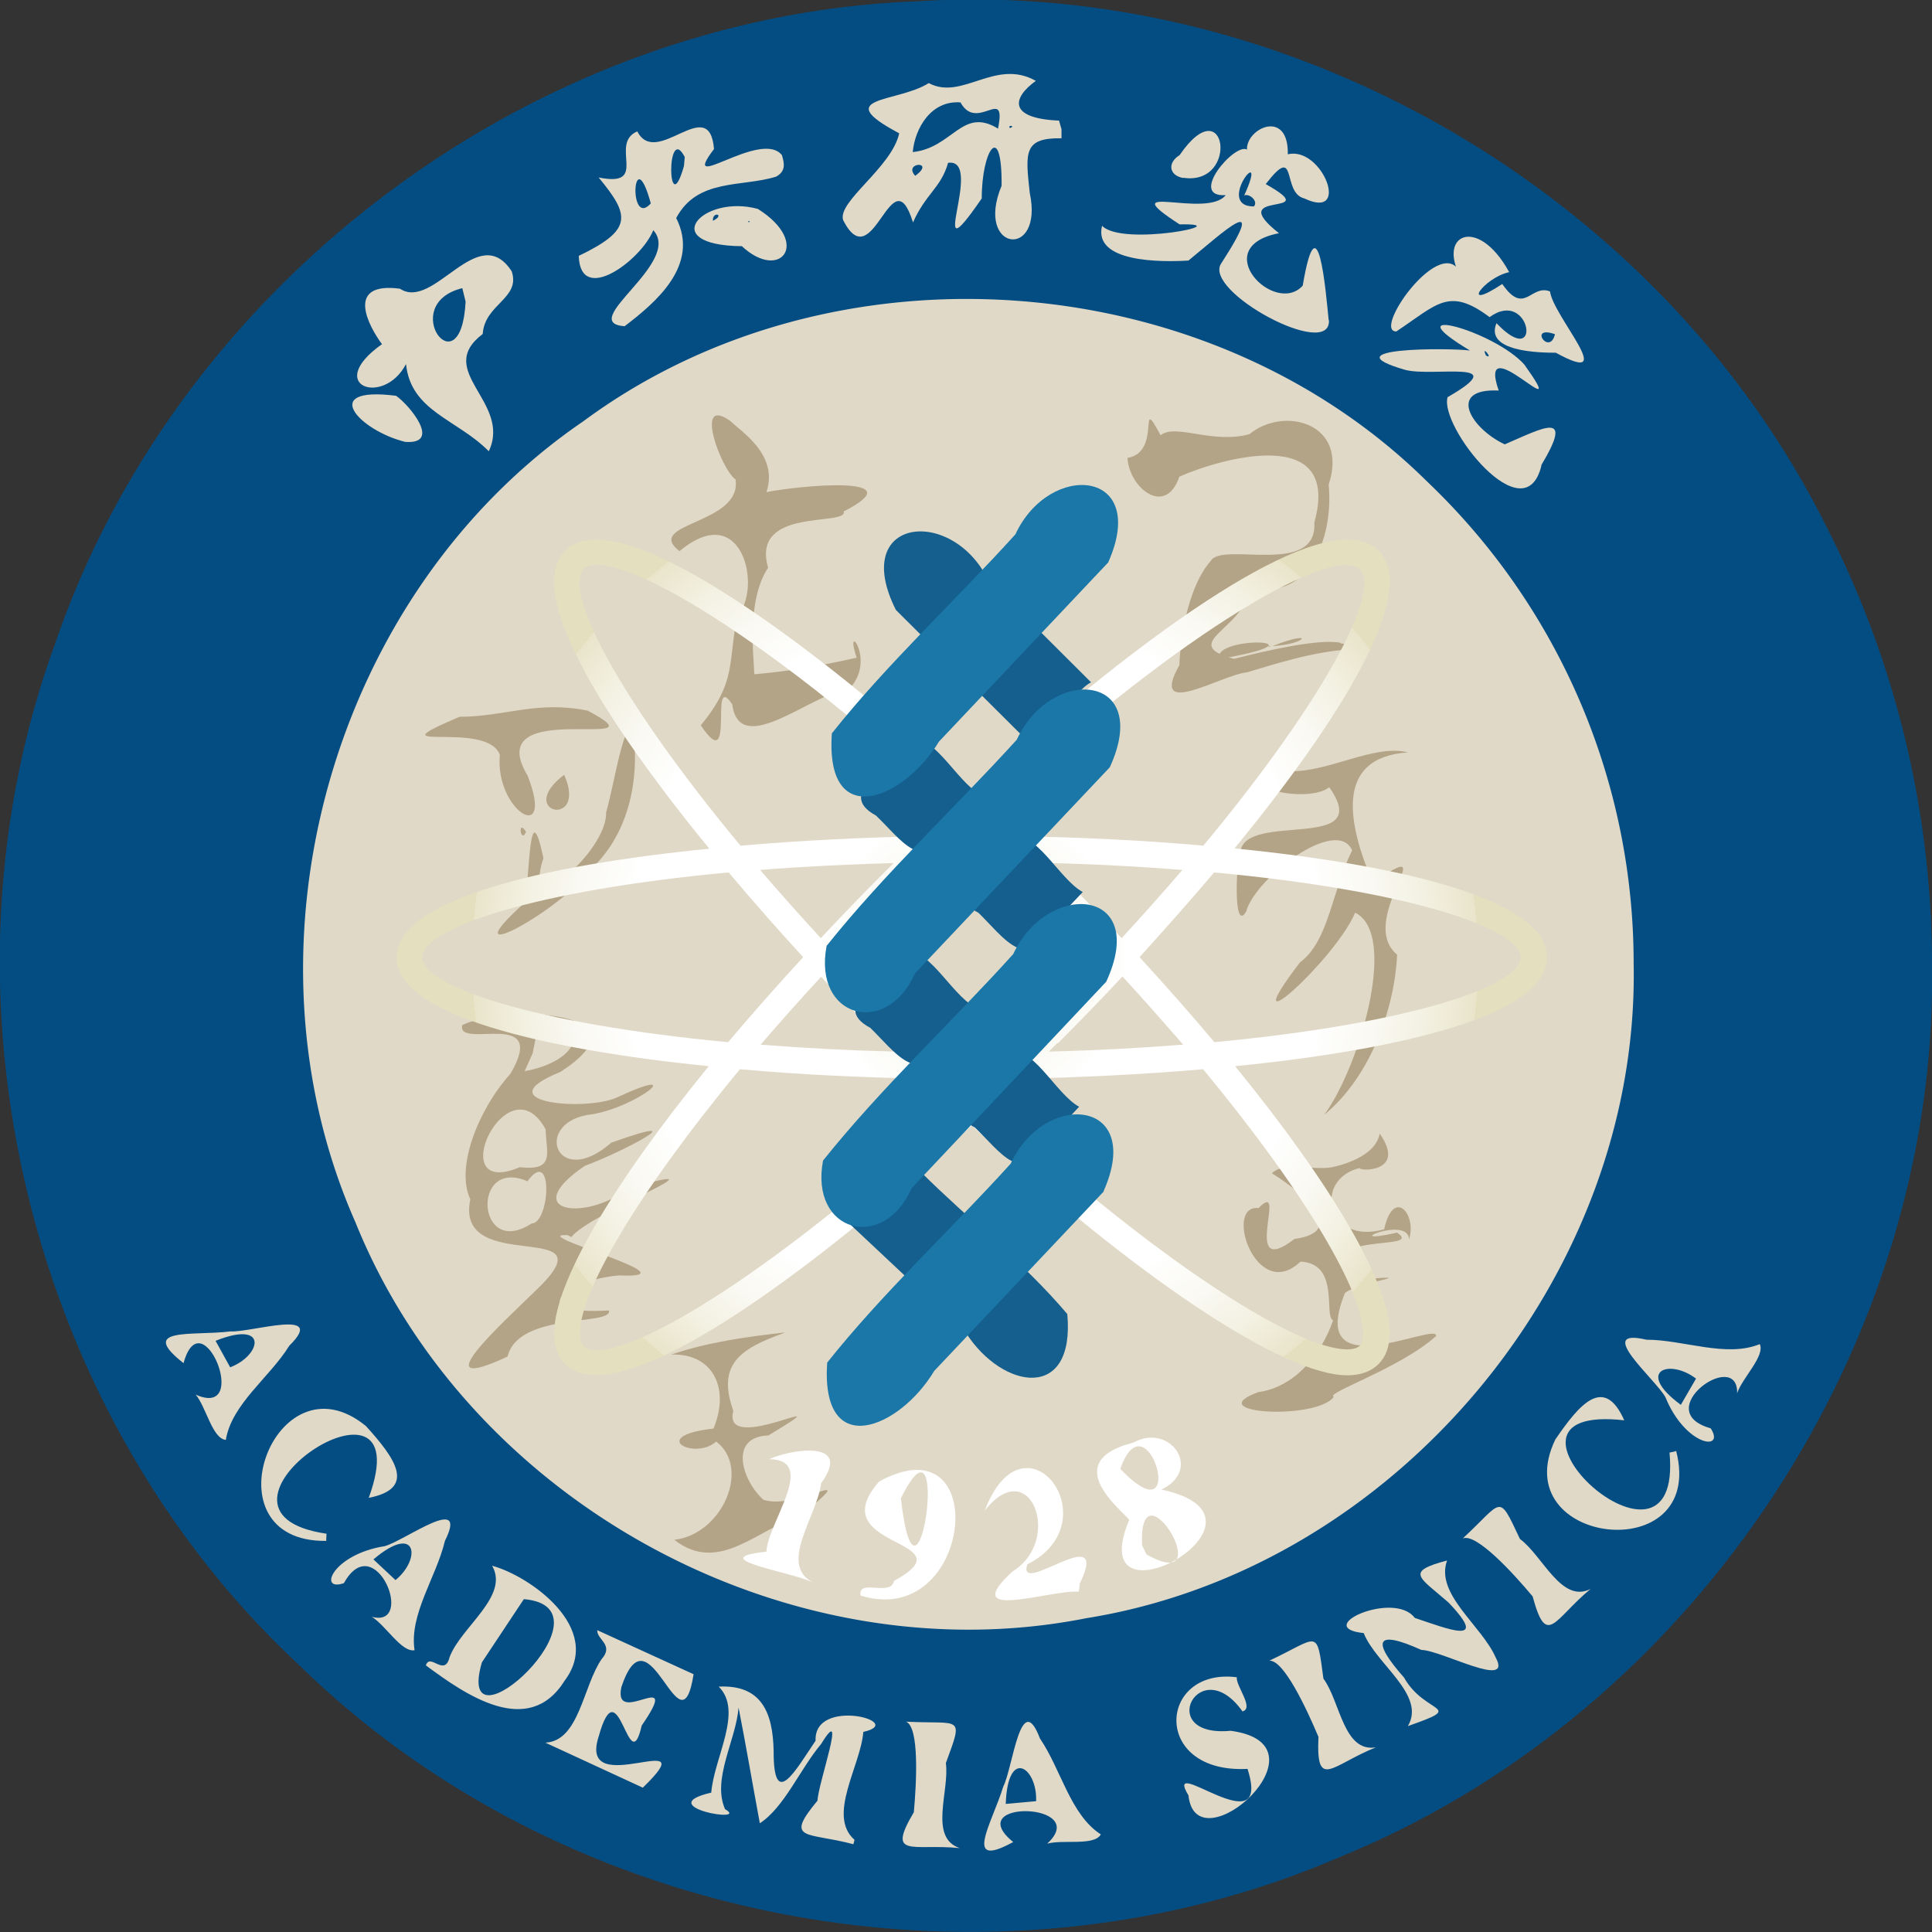 <svg xmlns="http://www.w3.org/2000/svg" xmlns:xlink="http://www.w3.org/1999/xlink" width="700" height="700" viewBox="0 0 700 700"><rect x="0" y="0" width="700" height="700" fill="#333333" stroke="none"/><defs><path id="a" d="M356.3 390.8L352 395l-4.3-4h8.6m-144.9 96.6c-.9-.9-1.3-2.4-1.3-4.5 0-14.6 20-49.8 58-95.7 22.1 2 44.7 3 65.7 3.4l11.3 10.7c-63.2 58.2-112 87.7-128.8 87.7-2.2 0-3.9-.5-4.9-1.6m147.5-86.1l11.3-10.7c21-.4 43.6-1.5 65.7-3.4 38 45.9 58 81.1 58 95.7 0 2.1-.4 3.6-1.2 4.5-.9.8-2.4 1.3-4.6 1.3-17.9 0-67.2-30.5-129.2-87.4m-83.4-22.9a985.7 985.7 0 0 1 22-24.7A853.9 853.9 0 0 0 321 378a71.3 71.3 0 0 0 3 3 891.6 891.6 0 0 1-48.4-2.5m107.7-.5a1020.8 1020.8 0 0 0 23.4-24.2c7.8 8.5 15.1 16.8 22 24.7A892.6 892.6 0 0 1 380 381a160.2 160.2 0 0 0 3-3m-230-31.1c0-10.6 40.7-24.3 111-30.8a972.2 972.2 0 0 0 27 30.7 980.1 980.1 0 0 0-27.2 30.8c-70.1-6.6-110.8-20.2-110.8-30.7m259.9-.1c9-10 18.2-20.3 27-30.7 70.2 6.5 111 20.2 111 30.8 0 10.5-40.7 24.1-110.9 30.7-8.4-10-17.5-20.3-27.1-30.8m-137.5-31.6c15-1.2 31.2-2 48.4-2.5a225.8 225.8 0 0 0-3 3 941.8 941.8 0 0 0-23.4 24.2 938.5 938.5 0 0 1-22-24.7m107.7.5a575.9 575.9 0 0 0-3-3c17.2.4 33.4 1.3 48.3 2.5a993.8 993.8 0 0 1-22 24.7 1065.9 1065.9 0 0 0-23.3-24.2m-45.4 65.6l-10.2-10a949 949 0 0 1-23.6-24.4 947.5 947.5 0 0 1 23.6-24.5 815 815 0 0 1 10.2-10 1035.5 1035.5 0 0 1 28.5 0l10.1 10a1105.7 1105.7 0 0 1 23.7 24.5 1055.7 1055.7 0 0 1-23.7 24.4l-10 10a1039.5 1039.5 0 0 1-28.6 0m14.2-82.5a265 265 0 0 0 4.3 4h-8.6l4.3-4m-140.6-92.6c9-8.9 62 20.1 133.7 86.1A1732.8 1732.8 0 0 0 334 303c-21 .4-43.7 1.5-65.7 3.4-45.1-54.3-64.3-92.7-56.8-100.2M370.2 303L359 292.3c71.7-66 124.8-95 133.8-86 7.5 7.4-11.7 45.8-56.8 100.1-22-2-44.7-3-65.7-3.4m-18.1-17c-57.4-52.6-128.3-105.6-147.4-86.5-15 15 13.9 61.2 52.2 108-60.2 6-113.3 18.3-113.3 39.4 0 21 53 33.3 113.1 39.4-34.7 42.5-56 78.5-56 96.7 0 4.7 1.3 8.5 4 11.2 19.1 19.2 90-33.9 147.3-86.4 59.1 54.5 112.6 90.5 136.1 90.5 4.8 0 8.6-1.4 11.3-4.1 2.7-2.7 4-6.5 4-11.2 0-18.2-21.3-54.2-56-96.7 60-6 113-18.4 113-39.4 0-21.1-53-33.5-113.2-39.5 38.3-46.7 67.1-93 52.2-107.9-2.8-2.7-6.6-4-11.2-4-28 0-87 45.4-136.1 90.4"/><clipPath id="b"><use xlink:href="#a" overflow="visible" width="100%" height="100%"/></clipPath><radialGradient id="c" cx="166.3" cy="692.2" r="31.2" gradientTransform="matrix(5.838 0 0 -5.838 -617.6 4389)" gradientUnits="userSpaceOnUse"><stop offset="0" stop-color="#e4dfbe"/><stop offset="0" stop-color="#e9e4ca"/><stop offset=".1" stop-color="#f3f1e2"/><stop offset=".2" stop-color="#faf9f3"/><stop offset=".3" stop-color="#fefefd"/><stop offset=".3" stop-color="#fff"/><stop offset=".7" stop-color="#fff"/><stop offset=".7" stop-color="#fefefd"/><stop offset=".8" stop-color="#faf9f3"/><stop offset=".9" stop-color="#f3f1e2"/><stop offset="1" stop-color="#e9e4ca"/><stop offset="1" stop-color="#e4dfbe"/></radialGradient></defs><path d="M700 350c2 137.6-86.5 270.4-213.8 322.5-125 54.4-280.2 26.3-377.7-69.1-98.8-91.8-134.8-243-88.7-369.7C64.4 102.4 193.3 5.7 332 .5c134.8-8.8 269.5 69.4 329.7 190.2A348.9 348.9 0 0 1 700 350z" fill="#044d83"/><path d="M591.9 349c2.3 113.5-86.4 219.4-198.3 237.3-107.7 21.4-223.8-41.7-264.8-143.4-44.5-100.6-8.3-228.3 82.6-290.3 90.2-66.7 226.1-57 305.8 22a240.8 240.8 0 0 1 74.7 174.5z" fill="#e1d9c7"/><path d="M264.7 152.6c3.3 3.4 17.6 12 13 25.7 12-2.4 54.3-6.4 28 7 1.5 5.6-33.8-1.8-27.4 20.4-8 12.1-5.1 32.9-5 38.6 11.3-1 20.8-2.4 37.1-6-5-14.6 7.7 1.3-3 11.5-12.5.8-39.4 25.6-42.1 5.4-8.7-12.9 1.6 27-11.4 7.6 13.2-16 9.7-22.7 13.3-39.8 9-9.6 2-42.5-21-23.3-13.3-10.3 22.8-9.6 20.3-26-5.2-3.5-15.4-30.9-1.8-21.1zM213 257.5c30 16-39.7-6-21.8 23.6 10 25.8-12 12.7-10.1-7.6-4.7-13-47.7.3-14.6-13.8 16.4 0 28-6 46.5-2.2zm16.3 6.2c2.8 19.5-1.9 39.7-16.3 52.2-9.5 13.8-51.5 36.8-22.7 11 1.6-10.8 1.5-40 6.6-16-8.2 24.4 23.2-2.4 22.7-16.5 3.2-11.4 5.5-29 9.7-32.4z" fill="#b4a487"/><path d="M204.4 280.7c8.8 19.7-18.2 13.9 0 0zm-13.8 20.7c-2 4.6-3.2-5.1 0 0zM207 448.2c7.1-9 60.3-28.7 21.1-17.8-16.7 12.7-40.4 8.5-16.2-8 13-4.7 42.2-20 9.6-8.4-20.3 17.7-28.9-8-6.8-10.3 16.7-2.9 34.7-18 9.3-6.3-10.5 5.4-49.2 2.4-21-9 34.2-22.1-19.7-24.7-35.5-17-2.2 9.2 31.7-6.6 17.4 17.7-11.8 13.1-19.9 34.2-14.5 45.4-6 28.6 52.2 5.9 23.8 33-12.3 12-41.7 38.6-10.3 24 4-16.3 38.3-11 36.7-16.7-30.8 1.8-16.1-11 3.7-12.7 29.3 1.4-34.6-15.2-18.7-14.6zM194.5 374c20.3-4 15.5 10.6-4.4 14.1l2.9-6.5zm-1.9 69.3c-20 13-22-24.2-1.5-15.3 9.5-13 8.2 15.2 1.5 15.3zm-4.3-20.4c-28.3 12-4.5-39.1 9.4-13.7.1 8.2 3.8 15.2-9.4 13.7zm95.9 60c-15.8 5.7-24.6 11.2-18.5 28.3-4.5 17 43.4-9.7 12.7 8.9-14.3.4-9.8 16-1.8 23.3 12.7 4.1 36.8-13.8 13.4 6-15.3 4.1-29.3 21.3-45.7 8.5 17.4-2 27.8-26 15.2-35.6-7.8 7-25.1-2-1-4.7 6.1-14.5-.2-27.4-15.3-26.8 12.7-4.4 27.5-6.5 41-8zm201.5-250c-7.7-1.6-26.8 2.8-38.6 5.8-22.1-5.8 8-12.3 4.3-26.8 21.8 7.8 32-16.1 30-36.3 7.4-22.4-16.2-28.6-28.7-18.3-13.4 3.7-26.8-4-32.2.4-8.6-16 .7 6.2-12 8.2.6 10.9 13.8 21.5 18.8 6.8 14.2-6.3 59-19.6 48.9 16.6 1.2 19.8-33.4 6.8-37.5 13.9-7.5 8.4-10.9 25.3-11.4 37.8-11.3 20.1 15.2 3.5 24.5 2.6 9-2.6 22.5-7.3 37.6-8.4 1.5-3-2.5-1.4-3.7-2.2z" fill="#b4a487"/><path d="M461 234.1h-.7zm-1.2.2c1.7.3-1.6-1 0 0z" fill="#b4a487"/><path d="M461 234.1c12.6-.7 15.7-6.2 0 0zm-19.2 4.7c41.7-7.3-3.1-8.7 0 0zm68.3 33.8c-27 1.9-21.6 26.2-12.7 47.3 27.1-19-6.5 13.1 8.8 26-.8 18.7-9.3 44-26.4 58 12.7-17.2 27-65.5 11.2-73.2-7.5 17.5-45.5 51.3-20 18 10.5-7.8 11.4-25.4 18.9-40.6-5.5-12.5-35.1 9.9-38.4 22.2-5.1 8.4-3.3-21.4-2.1-21.7 2-14.8 49 .5 32.2-23.4-7.2 6.2-38.3-.2-14-5.8 13.8.4 30.4-9.9 42.5-6.8zm-10.3 138c10.2 14.4-7.6 13.8-7.2 12.6-16.9 4.1-12.1 28.1 8.9 22.2 3.4-15.4 12-5.4 9 3.7 0-9-26.9 2.6-4.3-2.5 10.5 7.1-32.5-1.2-15.7 17.2 28-2.4 1.5.5-3.2 4.7-14.3 35.1 34 9.9 33 15.6-13 11.7-40.7 20.8-37 22-6.5 8.6-48.8 6.1-27.4-1.7 13-1.8 22.7-13.3 27.1-26-3.5-1.6 2.6-20.6-11.8-21.3-16.1 15.3-28-20.8-15.2-19.4 11.1-11.3-7 26.6 13 11.2 21.5-3-.6-19.2-8.2-23.8 5.2-4.8 16-.4 23.1-2.5 7-1.7 15-5.5 16-12z" fill="#b4a487"/><path clip-path="url(#b)" d="M143.6 180.4h416.8v333H143.6v-333z" fill="url(#c)"/><path d="M78.1 485.8c19.3-7.7 16.6 5.3 5.3 9.6l-5.3-9.6zm3.7 36c2.1-13.1 15.9-22.7 23-34.2 14-13.8-13.7-4.8-21.3-5.2-13.7 1.7-33.8-1.7-17 11.5 6.6-24 24.7 20.4 4.4 11.4 3.8 4.5 6 15.9 10.9 16.4zm36.4 36.5c-44.2.5-18.5-68.6 14.4-41.6 10.5 11.6 18.5 22.6 1 26 20-54.8-70 5-15.3 13l-.1 2zm17.1 6.7c15.8-13.4 17.4-.2 8 7.5l-8-7.5zm14.9 32.9c-2-13 7.9-26.5 11-39.6 8.8-17.6-14.5-.1-21.8 1.9-19 3-24.3 16.7-14.8 13.4 11.3-20.3 26.2 16.5 10.1 12.2 5 3 10.8 13 15.5 12.1zm39.6-18.5c34.7 3-25.6 58.6-15.2 22.9l15.2-22.9zm-35.5 24c14.3 10.6 37.2 26.6 50.3 5.5 14.3-19-12.8-38-26.3-41.6 6.4 11-11.4 22.3-15.4 33.1-1.8 7.4-7.1-1.7-8.6 3zm62-12.8l35 16c-4.8 30.4-16-26.2-26.2 4.8-3 14.9 22.6-8.3 7.4 13.8-4.7 20.7-8.3-22.4-15.6 4-7.8 24 39.9-4.6 16 18.5l-35.3-16.3c12.3-.6 13.6-20.5 20.4-30.3 4.6-5.2-1.9-7.1-1.6-10.5zm92.9 77.6c-16.7-4.5-25.3-1-13-15.8.2-6.2 11-36.4 1.3-20.5-7.6 9-13.3 22.9-22.2 28.7-2.6-14-5-28.1-7.7-41.9-1 12-9.7 25.9-4.9 36.8 9.3 5.3-27-.9-5-6 1-12.7 11.7-29.5 2.7-38.4 15.5-.8 19.6 9.4 19.9 23.2-.1 22 8 7 15.2-3.6-.7-16 33.5-6.8 17.3-3.2-1 12.4-13.2 30.3-3.2 39.1zm38.5 1.4c-17-1.7-26.6 3.9-16.6-13 1-11 2-30.8-2.8-32.8 20 1 20.9-2.7 14.4 15 1.4 10-6.3 27 5 30.8zm16.7-16c.7-20.8 11.5-13.1 11-1l-11 1zm34.4 11c-11-7.1-14.4-23.6-22-34.7-7-18.4-9.8 10.6-13.3 17.4-4 13.2-15 30.3 3.6 20.1-19.2-15.6 28.7-14.4 12.3.6 5.6-1.6 17 .9 19.4-3.3zm51.4-44.5c-15.6-22-32 9.6-4.3 7 37.6 5-12.5 49.7-15.3 23.4-9.7-16 30.6 19.2 21.4-9.6-35 1.8-32.4-36.8-3.9-33.2-.3 3.3 6.5 11.3 2 12.4zm48.3 13c-16 6.4-21.7 15.8-20.8-3.8-4.3-10.2-12.6-28-17.8-27.6 18.1-8.5 17.1-12.2 19.6 6.5 6.1 8.2 7.2 26.8 19 24.9zm11.6-7.7c6.7-11.3-11.6-22.5-16-33.7-19-2 11-15.6 18.5-5.5 12 4 27.4 10.3 12.2-5.6-10.5-9.2-16-11.1-.5-15.2-4.4 12.2 12.5 23.5 17.6 35.1 6.4 11.8-19.4-2.5-26.9-2.7-17.1-7.7-17.8-3-6.3 10 7.7 13.7 23 10 1.4 17.6zm66.2-49.7c-13.3 11-15.9 21.6-21 2.7-7.1-8.5-20.4-23-25.3-21 14.7-13.6 12.7-16.8 20.7.2 8.3 6.1 15 23.5 25.6 18.1zm31-50c11 42.8-62.2 34.3-43.8-4.1 8.8-12.9 17.7-23.4 25-7-57.9-6.5 21.5 66.7 16.4 11.7l1.9-.4zM609 509c-16.7-12.3-4.2-16.9 5.5-9.5l-5.5 9.5zm28.6-22c-12.2 5-27.6-1.6-41.1-1.6-19.1-4.5 3.2 14.2 6.9 20.8 7.3 17.9 21.9 19.7 16.4 11.3-22.4-6.3 10-29.3 9.6-12.7 1.8-5.5 10.2-13.5 8.2-17.8zM185.4 98.3c-12.2-18.7-28.2 14.5-40.5 6.3-20-2.6-11.4 13.5-6.5 20.1-21.2 15 .6 22.8 8.7 7.2 1.8 17.2 18.4 19.9 30 31.6 8.4-17.9-20-29-2.2-42.5.7-10.9 13.8-12.8 10.5-22.7zm-16.7 11c-1.7 32.4-25 1-1.2-4.9z" fill="#e1d9c7"/><path d="M143.5 143.4c-28.3-3.6-13.3 12.6 3.3 16.7 13.5 1 1.4-13.5-3.3-16.7zm139.8-87.2c-7.7-9.6-37.7 15-24.6-2.2-1.7-20.5-20.8 7.2-27.8-6.4-10.5 4.5 4.7 20.5-14 16.7 11.3 13.7 12.6 18.9-7.2 28.4.5 18.1 22.7 1.5 27-9.3 10.7 11.8-28 33.5-10.4 34.8 11-8.4 27.4-22 18.7-39.2 7.7-14.5 23.7-11.1 36.2-15 3.6-2 3-4.8 2.1-7.8zm-47.5 17.5c-8.3 9.3-6.5-23.7 0 0zm12-13.5c-6 21-6.4-16.2.3-3.3z" fill="#e1d9c7"/><path d="M274.6 75.7c-20.1-5.5-36.9 13.2-5.8 13.5 13.9 13 25.3-1.2 5.8-13.5zM258.3 80c-.3-3.6 4.7-2.3 0 0zm13.2.5c-1.1 0 .3-1 0 0zm112.2-36.8c-18.5-.8-17-8.2-8.4-14.4-14.7-8.3-26.7 7.3-38.8.8-11.2 7.2-36.1 4.7-10.7 18.2-2.7 12.4-22.6 24.8-20.3 31.5 11 21.5 17.5-24.3 25.3.8C335.3 70.3 341 68 343.5 59c13.7-2-9.2 44 12.2 12.9 0-17.8 7.4-28.4 7.2-4.6-9.9 23.8 15.4 27 10.2 2.6-1.6-14.7-2.3-20 11.5-19.8v-3.3zm-52.1 20c-4.6-5 7.7-5.6 0 0zm30-17.1c-13-8-16.4 7-30.9 8.5.8-8.6 6.6-18.8 17.3-18 6 11 16.8-6.5 13.6 9.5zm4.3-.2c-1-1.3 2.3-.8 0 0zm62.8 18c20.5 3.1 15.7-33-1.3-8.2-4.4 2.7-4 7.3 1.3 8.3z" fill="#e1d9c7"/><path d="M481.4 116c-1-10-3.9-45.1-9.4-12.5-10.2 11.2-34.6-14-8.6-19-20.8-16.4 17.6-5.2-4.8-17.8 11.8-15.3 5.6 3.2 14 5.2 17 8.1 6.5-19-6-16 .3-16.6-15.1-9.5-14.8-1.7-4.4-2.6-21.5 17.4-7.7 16.5-6.9 8.8-41.7-5.6-16.7 10.6 22-.5-20.8 8.2-28.1.5C396 95.2 421 95 430.6 94.4c12.4-10.1 29.4-26.1 11.9 1-7 10 39.8 35.3 39 20.6zm-27.1-41.2c-14.6 0 6-24.8-3.5-4 2-.8 5.2 2.2 3.5 4zm51.6 45.3c14.8-9.8 19-16.3 33.8-5.2 15-10.9 19.4 19.9 2.5 2.2-4.3 10.3 15.3 10.7 21.5 10.7 23.5 12.9-.9-13-2.1-22.2-7-2.8-9.2 9-17.3-2.7-15.6 10.3-6.7-2.3 2.5-4.3-11.6-21.2-27.1-13.3-16.7 3.3-4.8-21.8-33.6 18.1-24.2 18.2zm57.5 1c-2 8.1-9.9-3.5 0 0z" fill="#e1d9c7"/><path d="M558.4 168.6c12-20 1.2-13.8-13.2-7.6-12.4-5.8-21-20.4-2.2-19.5-8.3-24.2 27.5 16.1 9.3-9.4-11-12.4-48.6-22.4-19.7-5.1-7.4-1-51.5-1.1-23.5 7 10 2.7 39.7-4.1 15.4 9.9-3.2 10.4 28 50.1 34 24.7zm-20-39.8c-2-4.4 3 1.8 0 0z" fill="#e1d9c7"/><path d="M294.7 573.4c-8.3-4-40.4-8.7-17-11.2.4-10.4 18.8-33.3 1-33.5 7.7-3.6 30.5-7.3 18.8 8.7-1.3 11.7-15.8 29.6-2.8 36zm31.7-30.5c18.5-37.6 6.1 53 0 0zm-14.6 35.2c40.8 12.6 48-64 6.7-41.3-21.5 24.6 33.6 20.6 5.4 36-1 5.8-13.2-1-12.1 5.3zm79-1.4c-10.1-.8-44 11.2-24-7.3 18.5-11.3 6.5-43-10-22.1 14.4-37.8 46.2 4 15.4 19.5-3.9 12.4 30.7-17 19 7l-.2 2zm15.1-44.5c9.8-27.8 25.4 26.5 0 0zm4.7-9.5c-29.8 7.6.9 28-1.6 28.3-17.2 41.7 60-1 11.8-11.3 15.2-7.3 3-24.4-10.2-17zm3.2 37.2c-1.5-31.8 28.9 18.6 1.6 3.3z" fill="#fff"/><path d="M307.8 443.4c8.7-5 16.8-27.2 25.9-18.7 17.4 17.3 37.2 32.7 53 51.4 2.9 31.8-23.4 27.4-36.6 7l-42.3-39.7zM324.6 221c-16.8-33.4 20-37.8 33.3-11.1l37.4 37.3c-8.7 4.7-17.4 26.9-26.2 18.1L324.6 221zm30.5 66.8c-8.6-4.6-17.7-23.8-26-19.1-5.1 9-27.2 18.4-11.7 26.8 8.8 8.4 17.6 22 25.7 5.1l12-12.8zm-2 77c-8.7-4.6-17.8-23.8-26.1-19.1-5.1 9-27.2 18.4-11.7 26.7 8.8 8.5 17.7 22 25.7 5.2l12-12.8zm39.2-41.6c-8.6-4.6-17.7-23.8-26-19.1-5.1 9-27.2 18.3-11.7 26.7 8.7 8.5 17.6 22 25.6 5.2l12.1-12.8zM391 401c-8.6-4.6-17.6-23.9-26-19.2-5.1 9-27.2 18.4-11.7 26.8 8.8 8.4 17.7 22 25.7 5.1l12-12.7z" fill="#155f8e"/><path d="M402.1 278c15.6-34.1-21.2-37-33.7-10-22.7 25-47.8 48.3-68.9 74.7-5 26.1 21.7 33.3 32 10l70.6-74.7zm-.5-74.4c14.8-33.6-21.3-36.7-33.7-10-21.9 24.2-46.2 46.6-66.5 72.1-2.5 35.7 26.1 24 38.8 3l61.4-65zm-.8 152.1c15.7-34-21.1-37-33.7-10-22.7 25.1-47.8 48.4-68.9 74.8-4.9 26 21.8 33.3 32.1 10l70.5-74.8zm-1 76c15-33.6-21.3-36.8-33.6-10.1-21.9 24.2-46.2 46.6-66.5 72.1-2.4 35.7 26.2 24 38.8 3l61.4-65z" fill="#1a77a8"/></svg>